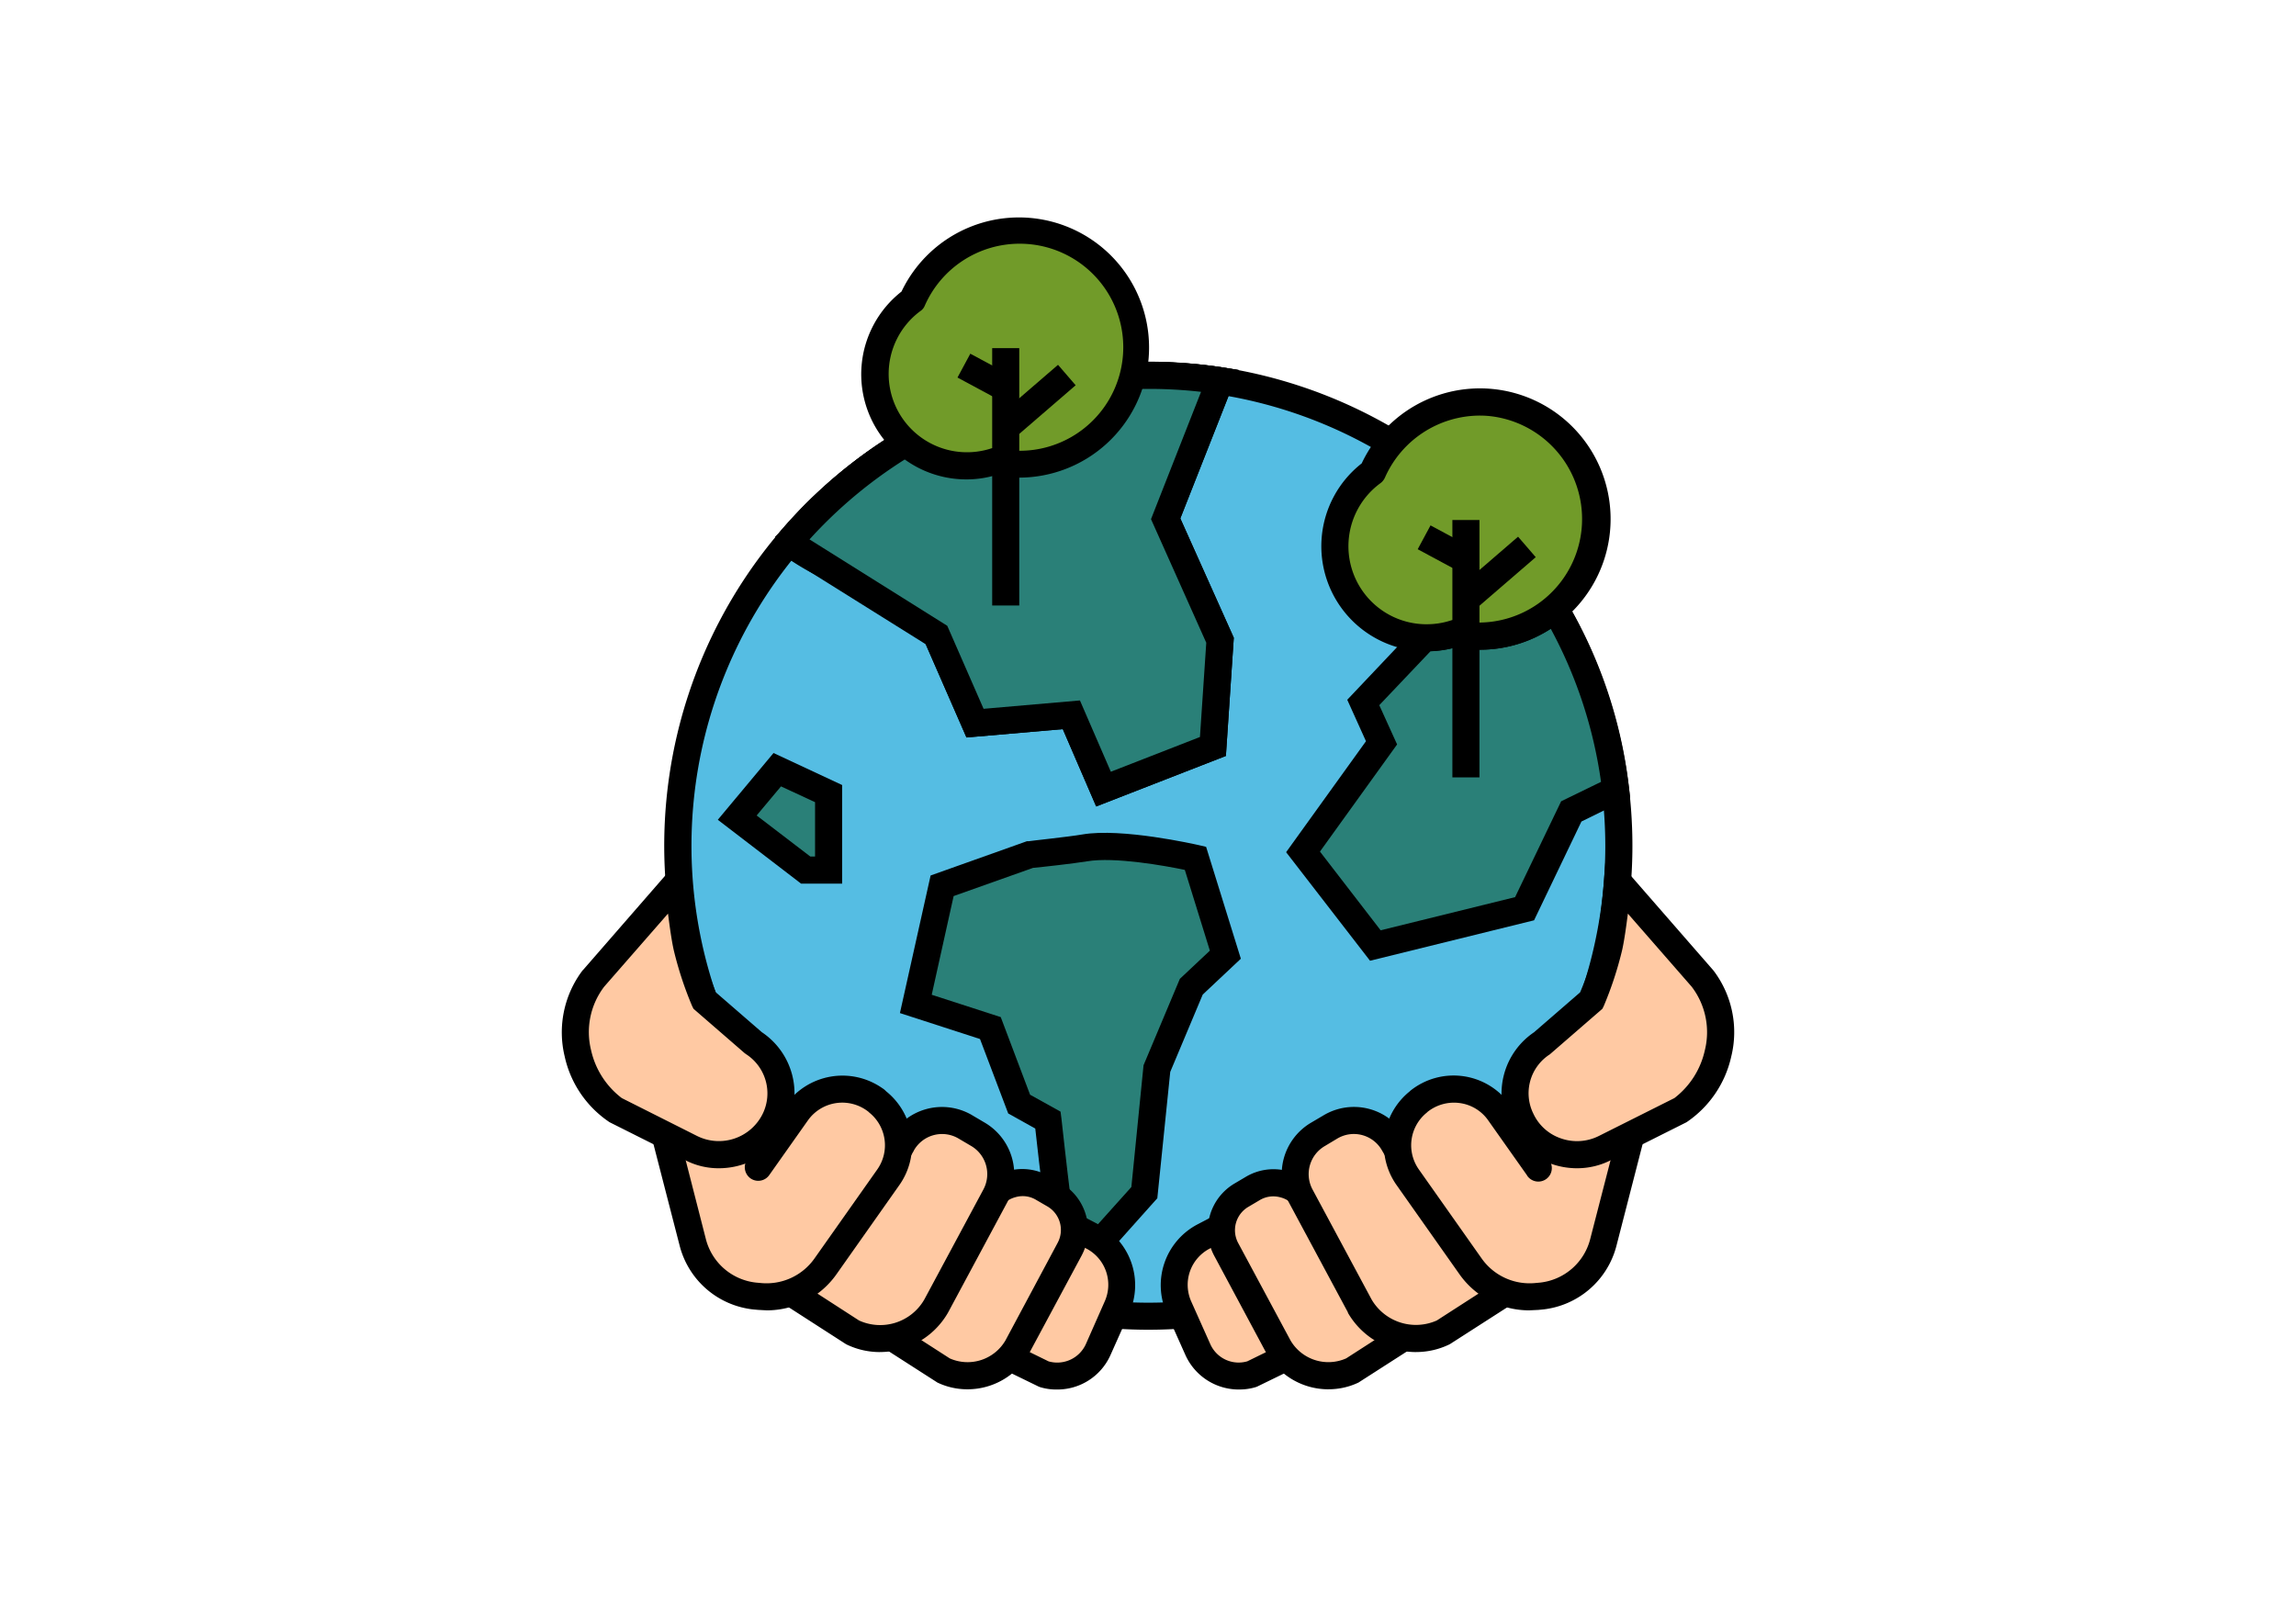 <svg xmlns="http://www.w3.org/2000/svg" xmlns:xlink="http://www.w3.org/1999/xlink" width="190" height="133" viewBox="0 0 190 133">
  <defs>
    <clipPath id="clip-path">
      <rect id="Rectángulo_33857" data-name="Rectángulo 33857" width="104" height="97" transform="translate(223 5243)" fill="#01f6ff" stroke="#707070" stroke-width="1"/>
    </clipPath>
  </defs>
  <g id="Grupo_84507" data-name="Grupo 84507" transform="translate(-180 -5225)">
    <rect id="Rectángulo_33856" data-name="Rectángulo 33856" width="190" height="133" transform="translate(180 5225)" fill="#fff"/>
    <g id="Enmascarar_grupo_96" data-name="Enmascarar grupo 96" clip-path="url(#clip-path)">
      <g id="Layer_29" transform="translate(226.489 5242.93)">
        <g id="Grupo_84113" data-name="Grupo 84113">
          <g id="Grupo_84108" data-name="Grupo 84108">
            <g id="Grupo_84095" data-name="Grupo 84095">
              <g id="Grupo_84088" data-name="Grupo 84088">
                <circle id="Elipse_4849" data-name="Elipse 4849" cx="38.94" cy="38.94" r="38.94" transform="translate(9.614 13.123)" fill="#55bde3"/>
                <path id="Trazado_118052" data-name="Trazado 118052" d="M48.554,92.123A40.06,40.06,0,1,1,76.872,80.382,40.045,40.045,0,0,1,48.554,92.123Zm0-77.861a37.811,37.811,0,1,0,37.8,37.8A37.85,37.85,0,0,0,48.554,14.262Z"/>
              </g>
              <g id="Grupo_84094" data-name="Grupo 84094">
                <g id="Grupo_84089" data-name="Grupo 84089">
                  <path id="Trazado_118053" data-name="Trazado 118053" d="M87.214,47.434l-3.677,1.792-3.864,8.046L67.314,60.314l-5.974-7.747,6.5-9.016-1.512-3.341L71.4,34.852h.149a8.322,8.322,0,0,0,2.333-.355l.933.149a8.033,8.033,0,0,0,1.157.075,9.576,9.576,0,0,0,6.216-2.259,38.772,38.772,0,0,1,5.022,14.971Z" fill="#2a8078"/>
                  <path id="Trazado_118054" data-name="Trazado 118054" d="M66.885,61.584,59.941,52.6l6.608-9.184L65,39.985l5.936-6.272h.616a6.438,6.438,0,0,0,1.979-.3l.3-.093.3.056a5.8,5.8,0,0,0,.821.149,8.505,8.505,0,0,0,6.515-1.941l1.027-.859.672,1.157a39.007,39.007,0,0,1,5.152,15.4l.093.8-4.032,1.979-3.92,8.176Zm-4.144-9.035,5.022,6.515,11.126-2.744L82.7,48.386,86,46.78a37.523,37.523,0,0,0-4.163-12.675,10.715,10.715,0,0,1-5.862,1.736,10.224,10.224,0,0,1-1.307-.075l-.728-.112a8.552,8.552,0,0,1-2.053.317L67.65,40.433l1.475,3.248Z"/>
                </g>
                <g id="Grupo_84090" data-name="Grupo 84090">
                  <path id="Trazado_118055" data-name="Trazado 118055" d="M49.972,25l4.5,10.062-.579,8.792L44.82,47.378l-2.651-6.16-7.971.709-3.192-7.3s-5.19-4.013-8.214-5.376a21.8,21.8,0,0,1-4.013-2.277H18.8A38.992,38.992,0,0,1,54.471,13.59Z" fill="#2a8078"/>
                  <path id="Trazado_118056" data-name="Trazado 118056" d="M44.223,48.815l-2.763-6.4-7.971.691-3.4-7.766a56.737,56.737,0,0,0-7.766-5.078,20.669,20.669,0,0,1-4.219-2.408l-.448-.336V26.508l.3-.3a40.01,40.01,0,0,1,30.6-14.187,41.533,41.533,0,0,1,6.086.448l1.381.224L51.186,24.977l4.424,9.875-.653,9.782Zm-1.344-8.774,2.557,5.9,7.374-2.875.523-7.8-4.573-10.23L52.9,14.5A37.978,37.978,0,0,0,20.459,26.75a22.224,22.224,0,0,0,2.8,1.475A61.291,61.291,0,0,1,31.7,33.732l.224.168,2.987,6.832Z"/>
                </g>
                <g id="Grupo_84091" data-name="Grupo 84091">
                  <path id="Trazado_118057" data-name="Trazado 118057" d="M18.779,26.974A39.042,39.042,0,0,1,54.471,13.59L49.972,25l4.5,10.062-.579,8.792L44.82,47.378l-2.651-6.16-7.971.709-3.192-7.3Z" fill="#2a8078"/>
                  <path id="Trazado_118058" data-name="Trazado 118058" d="M44.223,48.815l-2.763-6.4-7.971.691-3.36-7.71-12.47-7.8V26.508l.3-.3a40.01,40.01,0,0,1,30.6-14.187,41.533,41.533,0,0,1,6.086.448l1.381.224L51.186,24.977l4.424,9.875-.653,9.782Zm-1.344-8.774,2.557,5.9,7.374-2.875.523-7.8-4.573-10.23L52.9,14.5A37.951,37.951,0,0,0,20.5,26.713L31.9,33.863l3.005,6.87Z"/>
                </g>
                <g id="Grupo_84092" data-name="Grupo 84092">
                  <path id="Trazado_118059" data-name="Trazado 118059" d="M38.753,52.791s3.267-.336,4.517-.541c3.08-.541,9.166.859,9.166.859l2.483,7.971L52.082,63.73l-2.837,6.776L48.2,80.774l-5.862,6.571s-1.157-4.461-1.4-6.422-.709-6.142-.709-6.142l-2.389-1.344-2.371-6.272-6.179-2,2.184-9.782Z" fill="#2a8078"/>
                  <path id="Trazado_118060" data-name="Trazado 118060" d="M41.778,89.641l-.523-2.016c-.056-.187-1.176-4.555-1.419-6.552-.187-1.512-.523-4.387-.653-5.6l-2.24-1.251-2.333-6.16-6.627-2.147,2.539-11.387,7.971-2.837h.149c.019-.019,3.248-.355,4.443-.56,3.267-.56,9.334.821,9.6.877l.635.149,2.875,9.259-3.155,2.968-2.688,6.4L49.282,81.24ZM38.753,72.672l2.52,1.4.075.579c0,.037.467,4.219.709,6.142.131,1.027.523,2.819.859,4.219l4.219-4.7,1.008-10.08,3.005-7.15,2.483-2.333-2.072-6.683c-1.587-.336-5.824-1.1-8.1-.709-1.139.187-3.827.485-4.461.541l-6.571,2.333L30.614,64.4l5.712,1.848Z"/>
                </g>
                <g id="Grupo_84093" data-name="Grupo 84093">
                  <path id="Trazado_118061" data-name="Trazado 118061" d="M14.523,49.73l3.3-3.957,4.256,1.979v6.328H20.2Z" fill="#2a8078"/>
                  <path id="Trazado_118062" data-name="Trazado 118062" d="M23.2,55.2h-3.4l-6.888-5.283,4.611-5.526L23.2,47.042Zm-2.632-2.24h.392v-4.5l-2.819-1.307-2.016,2.408Z"/>
                </g>
              </g>
            </g>
            <g id="Grupo_84101" data-name="Grupo 84101">
              <g id="Grupo_84096" data-name="Grupo 84096">
                <path id="Trazado_118063" data-name="Trazado 118063" d="M60.949,93.915,57.141,95.8a3.749,3.749,0,0,1-4.5-2.035l-1.568-3.491a4.541,4.541,0,0,1,2.016-5.862l2.072-1.083" fill="#ffc9a3"/>
                <path id="Trazado_118064" data-name="Trazado 118064" d="M56.039,97.07a4.844,4.844,0,0,1-4.424-2.837l-1.568-3.509a5.685,5.685,0,0,1,2.52-7.3l2.072-1.083a1.089,1.089,0,0,1,1.493.429.018.018,0,0,0,.019.019A1.107,1.107,0,0,1,55.7,84.3a.018.018,0,0,0-.019.019L53.631,85.4A3.377,3.377,0,0,0,52.1,89.809l1.568,3.509a2.566,2.566,0,0,0,3.061,1.419l3.733-1.829a1.119,1.119,0,0,1,1.493.523,1.089,1.089,0,0,1-.485,1.475.018.018,0,0,0-.019.019l-3.9,1.9-.093.037a4.58,4.58,0,0,1-1.419.205Z"/>
              </g>
              <g id="Grupo_84097" data-name="Grupo 84097">
                <path id="Trazado_118065" data-name="Trazado 118065" d="M69.928,92.59l-4.48,2.893a4.736,4.736,0,0,1-6.123-1.941l-4.331-8.064a3.376,3.376,0,0,1,1.251-4.5l.915-.56a3.387,3.387,0,0,1,4.648,1.195.018.018,0,0,0,.019.019l1.008,1.773" fill="#ffc9a3"/>
                <path id="Trazado_118066" data-name="Trazado 118066" d="M63.45,97.052a5.858,5.858,0,0,1-5.1-2.949h-.019L54,86.019a4.492,4.492,0,0,1,1.661-5.992l.915-.541A4.492,4.492,0,0,1,62.741,81l.056.112L63.8,82.864a1.121,1.121,0,0,1-1.941,1.12l-1.008-1.773a2.231,2.231,0,0,0-1.381-1.045,2.189,2.189,0,0,0-1.736.243l-.915.541a2.243,2.243,0,0,0-.84,3.005L60.3,93a3.629,3.629,0,0,0,4.611,1.493l4.405-2.837a1.121,1.121,0,0,1,1.213,1.885l-4.536,2.912-.056.037a5.744,5.744,0,0,1-2.483.56Z"/>
              </g>
              <g id="Grupo_84098" data-name="Grupo 84098">
                <path id="Trazado_118067" data-name="Trazado 118067" d="M77.992,89.081l-5.04,3.267a5.342,5.342,0,0,1-6.926-2.184l-4.872-9.11a3.8,3.8,0,0,1,1.4-5.078l1.045-.635a3.841,3.841,0,0,1,5.227,1.325.069.069,0,0,1,.019.056l1.157,2" fill="#ffc9a3"/>
                <path id="Trazado_118068" data-name="Trazado 118068" d="M70.693,93.971a6.506,6.506,0,0,1-5.638-3.248v-.037l-4.891-9.11a4.935,4.935,0,0,1,1.811-6.571l1.045-.616a4.9,4.9,0,0,1,6.739,1.68c.019.037.037.056.056.093l1.157,2a1.121,1.121,0,0,1-1.941,1.12l-1.157-2a2.673,2.673,0,0,0-3.715-.971l-1.027.616a2.688,2.688,0,0,0-1.008,3.584l4.891,9.11a4.25,4.25,0,0,0,5.395,1.736l4.984-3.211a1.121,1.121,0,0,1,1.213,1.885l-5.115,3.285-.075.037a6.318,6.318,0,0,1-2.725.616Z"/>
              </g>
              <g id="Grupo_84099" data-name="Grupo 84099">
                <path id="Trazado_118069" data-name="Trazado 118069" d="M88.6,75.509l-2.427,9.408a5.894,5.894,0,0,1-5.115,4.405l-.411.037A5.867,5.867,0,0,1,75.211,86.9L69.984,79.5a4.607,4.607,0,0,1,.877-6.235l.075-.056a4.6,4.6,0,0,1,6.459.709l.168.224,3.192,4.536" fill="#ffc9a3"/>
                <path id="Trazado_118070" data-name="Trazado 118070" d="M80.046,90.518A7.053,7.053,0,0,1,74.3,87.55l-5.227-7.411a5.717,5.717,0,0,1,1.1-7.747l.056-.056a5.72,5.72,0,0,1,8.251,1.176L81.67,78.03a1.117,1.117,0,1,1-1.755,1.381c-.019-.037-.037-.056-.056-.093L76.667,74.8a3.427,3.427,0,0,0-2.352-1.437,3.516,3.516,0,0,0-2.669.728l-.056.056a3.471,3.471,0,0,0-.672,4.7l5.227,7.411a4.854,4.854,0,0,0,4.405,2l.411-.037A4.824,4.824,0,0,0,85.1,84.638l2.427-9.408a1.111,1.111,0,0,1,1.4-.728,1.125,1.125,0,0,1,.765,1.288L87.27,85.2a7.077,7.077,0,0,1-6.086,5.246l-.392.037Z"/>
              </g>
              <g id="Grupo_84100" data-name="Grupo 84100">
                <path id="Trazado_118071" data-name="Trazado 118071" d="M87.363,54.975l7.019,8.064c3.677,5.059-.3,10.155-1.811,10.92L86.318,77.1a5.166,5.166,0,0,1-6.926-2.333c0-.019-.019-.019-.019-.037A5,5,0,0,1,81.147,68.4L85.2,64.888a26.518,26.518,0,0,0,1.456-4.461,53.981,53.981,0,0,0,.709-5.451Z" fill="#ffc9a3"/>
                <path id="Trazado_118072" data-name="Trazado 118072" d="M84.022,78.758a6.4,6.4,0,0,1-2.053-.336,6.233,6.233,0,0,1-3.6-3.211,6.111,6.111,0,0,1,2.091-7.71l3.808-3.3a22.92,22.92,0,0,0,1.307-4.013,49.3,49.3,0,0,0,.672-5.283l.205-2.669L95.3,62.386a8.435,8.435,0,0,1,1.475,7.131,8.873,8.873,0,0,1-3.7,5.432l-6.254,3.136a6.128,6.128,0,0,1-2.8.672Zm4.2-21.075c-.131,1.008-.28,2.128-.467,2.987a29.438,29.438,0,0,1-1.531,4.667l-.112.224-4.349,3.771A3.821,3.821,0,0,0,80.4,74.24a3.9,3.9,0,0,0,2.3,2.053,4.022,4.022,0,0,0,3.117-.205l6.254-3.136a6.848,6.848,0,0,0,2.52-3.957A6.2,6.2,0,0,0,93.5,63.73Z"/>
              </g>
            </g>
            <g id="Grupo_84107" data-name="Grupo 84107">
              <g id="Grupo_84102" data-name="Grupo 84102">
                <path id="Trazado_118073" data-name="Trazado 118073" d="M36.065,93.915,39.892,95.8a3.737,3.737,0,0,0,4.48-2.035l1.568-3.491a4.541,4.541,0,0,0-2.016-5.862l-2.072-1.083" fill="#ffc9a3"/>
                <path id="Trazado_118074" data-name="Trazado 118074" d="M40.975,97.07a4.58,4.58,0,0,1-1.419-.205l-.093-.037-3.9-1.9a1.13,1.13,0,0,1-.523-1.493,1.146,1.146,0,0,1,1.512-.523l3.733,1.829a2.6,2.6,0,0,0,3.08-1.419l1.549-3.509A3.376,3.376,0,0,0,43.4,85.4L41.329,84.32a1.152,1.152,0,0,1-.467-1.531,1.112,1.112,0,0,1,1.512-.448l2.072,1.083a5.685,5.685,0,0,1,2.52,7.3L45.4,94.233a4.814,4.814,0,0,1-4.424,2.837Z"/>
              </g>
              <g id="Grupo_84103" data-name="Grupo 84103">
                <path id="Trazado_118075" data-name="Trazado 118075" d="M27.086,92.59l4.48,2.893a4.73,4.73,0,0,0,6.123-1.941l4.331-8.064a3.358,3.358,0,0,0-1.251-4.5l-.915-.56a3.387,3.387,0,0,0-4.648,1.195.018.018,0,0,1-.019.019L34.18,83.406" fill="#ffc9a3"/>
                <path id="Trazado_118076" data-name="Trazado 118076" d="M33.564,97.052a5.744,5.744,0,0,1-2.483-.56l-.056-.037-4.536-2.912A1.121,1.121,0,1,1,27.7,91.657l4.405,2.837A3.629,3.629,0,0,0,36.719,93l4.312-8.064a2.254,2.254,0,0,0-.821-3.005l-.933-.541a2.134,2.134,0,0,0-1.717-.243,2.319,2.319,0,0,0-1.4,1.045l-1.008,1.773a1.089,1.089,0,0,1-1.493.429c-.019,0-.019-.019-.037-.019a1.11,1.11,0,0,1-.411-1.531l1.008-1.755a4.469,4.469,0,0,1,6.1-1.68l.112.056.915.541A4.492,4.492,0,0,1,43.01,86L38.66,94.1A5.858,5.858,0,0,1,33.564,97.052Z"/>
              </g>
              <g id="Grupo_84104" data-name="Grupo 84104">
                <path id="Trazado_118077" data-name="Trazado 118077" d="M19.022,89.081l5.04,3.267a5.342,5.342,0,0,0,6.926-2.184l4.891-9.11a3.826,3.826,0,0,0-1.419-5.078l-1.027-.635a3.835,3.835,0,0,0-5.246,1.344c0,.019-.019.019-.019.037l-1.139,2" fill="#ffc9a3"/>
                <path id="Trazado_118078" data-name="Trazado 118078" d="M26.321,93.971a6.319,6.319,0,0,1-2.725-.616l-.075-.037-5.1-3.285a1.121,1.121,0,1,1,1.213-1.885L24.6,91.358A4.212,4.212,0,0,0,30,89.622l4.891-9.11a2.7,2.7,0,0,0-.989-3.584l-1.045-.616a2.679,2.679,0,0,0-3.677.9.142.142,0,0,0-.037.075L28,79.28a1.129,1.129,0,0,1-1.96-1.12l1.157-2a4.917,4.917,0,0,1,6.7-1.829c.037.019.056.037.093.056l1.045.616a4.954,4.954,0,0,1,1.829,6.571l-4.91,9.147a6.506,6.506,0,0,1-5.638,3.248Z"/>
              </g>
              <g id="Grupo_84105" data-name="Grupo 84105">
                <path id="Trazado_118079" data-name="Trazado 118079" d="M8.419,75.509l2.427,9.408a5.894,5.894,0,0,0,5.115,4.405l.411.037A5.867,5.867,0,0,0,21.8,86.9L27.03,79.5a4.607,4.607,0,0,0-.877-6.235l-.075-.056a4.6,4.6,0,0,0-6.459.709l-.168.224-3.192,4.536" fill="#ffc9a3"/>
                <path id="Trazado_118080" data-name="Trazado 118080" d="M16.969,90.518l-.709-.037-.411-.037A7.077,7.077,0,0,1,9.763,85.2L7.336,75.789a1.127,1.127,0,1,1,2.184-.56l2.408,9.408a4.824,4.824,0,0,0,4.144,3.584l.411.037a4.854,4.854,0,0,0,4.405-2l5.227-7.411a3.471,3.471,0,0,0-.672-4.7l-.056-.056a3.485,3.485,0,0,0-5.022.709l-3.192,4.518a1.112,1.112,0,0,1-1.549.28,1.134,1.134,0,0,1-.28-1.568l3.192-4.518a5.756,5.756,0,0,1,7.99-1.381,1.41,1.41,0,0,1,.261.205l.056.056a5.717,5.717,0,0,1,1.1,7.747L22.718,87.55a7.053,7.053,0,0,1-5.75,2.968Z"/>
              </g>
              <g id="Grupo_84106" data-name="Grupo 84106">
                <path id="Trazado_118081" data-name="Trazado 118081" d="M9.67,54.975,2.632,63.04c-3.659,5.059.3,10.155,1.829,10.92L10.715,77.1a5.145,5.145,0,0,0,6.907-2.333.065.065,0,0,1,.019-.037A4.978,4.978,0,0,0,15.886,68.4l-4.069-3.509a26.518,26.518,0,0,1-1.456-4.461,51.914,51.914,0,0,1-.691-5.451Z" fill="#ffc9a3"/>
                <path id="Trazado_118082" data-name="Trazado 118082" d="M12.992,78.758a6,6,0,0,1-2.781-.672L3.957,74.949A8.81,8.81,0,0,1,.243,69.517a8.5,8.5,0,0,1,1.475-7.131l.075-.075,8.774-10.08.205,2.669c.019.037.28,3.435.672,5.283A27.974,27.974,0,0,0,12.75,64.2l3.808,3.3a6.085,6.085,0,0,1,2.091,7.71,6.233,6.233,0,0,1-3.6,3.211,6.4,6.4,0,0,1-2.053.336ZM3.509,63.73a6.2,6.2,0,0,0-1.083,5.264,6.847,6.847,0,0,0,2.539,3.957L11.2,76.088a4.042,4.042,0,0,0,5.414-1.811.065.065,0,0,1,.019-.037,3.861,3.861,0,0,0-1.363-4.91l-.131-.093L10.9,65.56l-.112-.224a29.438,29.438,0,0,1-1.531-4.667c-.187-.859-.336-1.979-.467-2.987Z"/>
              </g>
            </g>
          </g>
          <g id="Grupo_84110" data-name="Grupo 84110">
            <g id="Grupo_84109" data-name="Grupo 84109">
              <path id="Trazado_118083" data-name="Trazado 118083" d="M37.895,1.12a9.71,9.71,0,0,0-8.886,5.806,7.578,7.578,0,0,0,4.461,13.7,7.491,7.491,0,0,0,2.315-.355,10,10,0,0,0,2.109.224,9.688,9.688,0,0,0,0-19.377Z" fill="#719b29"/>
              <path id="Trazado_118084" data-name="Trazado 118084" d="M33.471,21.747A8.7,8.7,0,0,1,28.113,6.2a10.767,10.767,0,1,1,7.728,15.214A8.46,8.46,0,0,1,33.471,21.747ZM37.895,2.24a8.568,8.568,0,0,0-7.859,5.134.971.971,0,0,1-.373.448,6.479,6.479,0,0,0,5.787,11.387,1.024,1.024,0,0,1,.579-.037,8.936,8.936,0,0,0,1.867.205,8.568,8.568,0,0,0,0-17.137Z"/>
            </g>
            <path id="Trazado_118085" data-name="Trazado 118085" d="M35.617,10.883h2.24v21.3h-2.24Z"/>
            <path id="Trazado_118086" data-name="Trazado 118086" d="M35.888,14.165h6.737V16.4H35.888Z" transform="matrix(0.757, -0.653, 0.653, 0.757, -0.452, 29.375)"/>
            <path id="Trazado_118087" data-name="Trazado 118087" d="M33.9,11.317h2.241v3.94H33.9Z" transform="translate(6.718 37.808) rotate(-61.719)"/>
          </g>
          <g id="Grupo_84112" data-name="Grupo 84112">
            <g id="Grupo_84111" data-name="Grupo 84111">
              <path id="Trazado_118088" data-name="Trazado 118088" d="M85.664,25.033a9.68,9.68,0,0,1-9.688,9.688,8.034,8.034,0,0,1-1.157-.075l-.933-.149a8.321,8.321,0,0,1-2.333.355H71.4a7.577,7.577,0,0,1-4.312-13.7,9.689,9.689,0,0,1,18.574,3.883Z" fill="#719b29"/>
              <path id="Trazado_118089" data-name="Trazado 118089" d="M71.552,35.972h-.187a8.7,8.7,0,0,1-5.171-15.55,10.814,10.814,0,1,1,9.8,15.419,10.224,10.224,0,0,1-1.307-.075l-.728-.112a9.7,9.7,0,0,1-2.408.317Zm4.424-19.507A8.608,8.608,0,0,0,68.117,21.6a1.184,1.184,0,0,1-.355.448,6.46,6.46,0,0,0,3.659,11.686h.131a6.438,6.438,0,0,0,1.979-.3,1.078,1.078,0,0,1,.6-.037,5.8,5.8,0,0,0,.821.149,8.569,8.569,0,0,0,1.96-17.025,7.827,7.827,0,0,0-.933-.056Z"/>
            </g>
            <path id="Trazado_118090" data-name="Trazado 118090" d="M73.7,25.108h2.24v21.3H73.7Z"/>
            <path id="Trazado_118091" data-name="Trazado 118091" d="M73.959,28.367H80.7v2.239H73.959Z" transform="matrix(0.757, -0.653, 0.653, 0.757, -0.478, 57.712)"/>
            <path id="Trazado_118092" data-name="Trazado 118092" d="M71.993,25.548h2.241v3.94H71.993Z" transform="translate(14.221 78.821) rotate(-61.719)"/>
          </g>
        </g>
      </g>
    </g>
  </g>
</svg>
